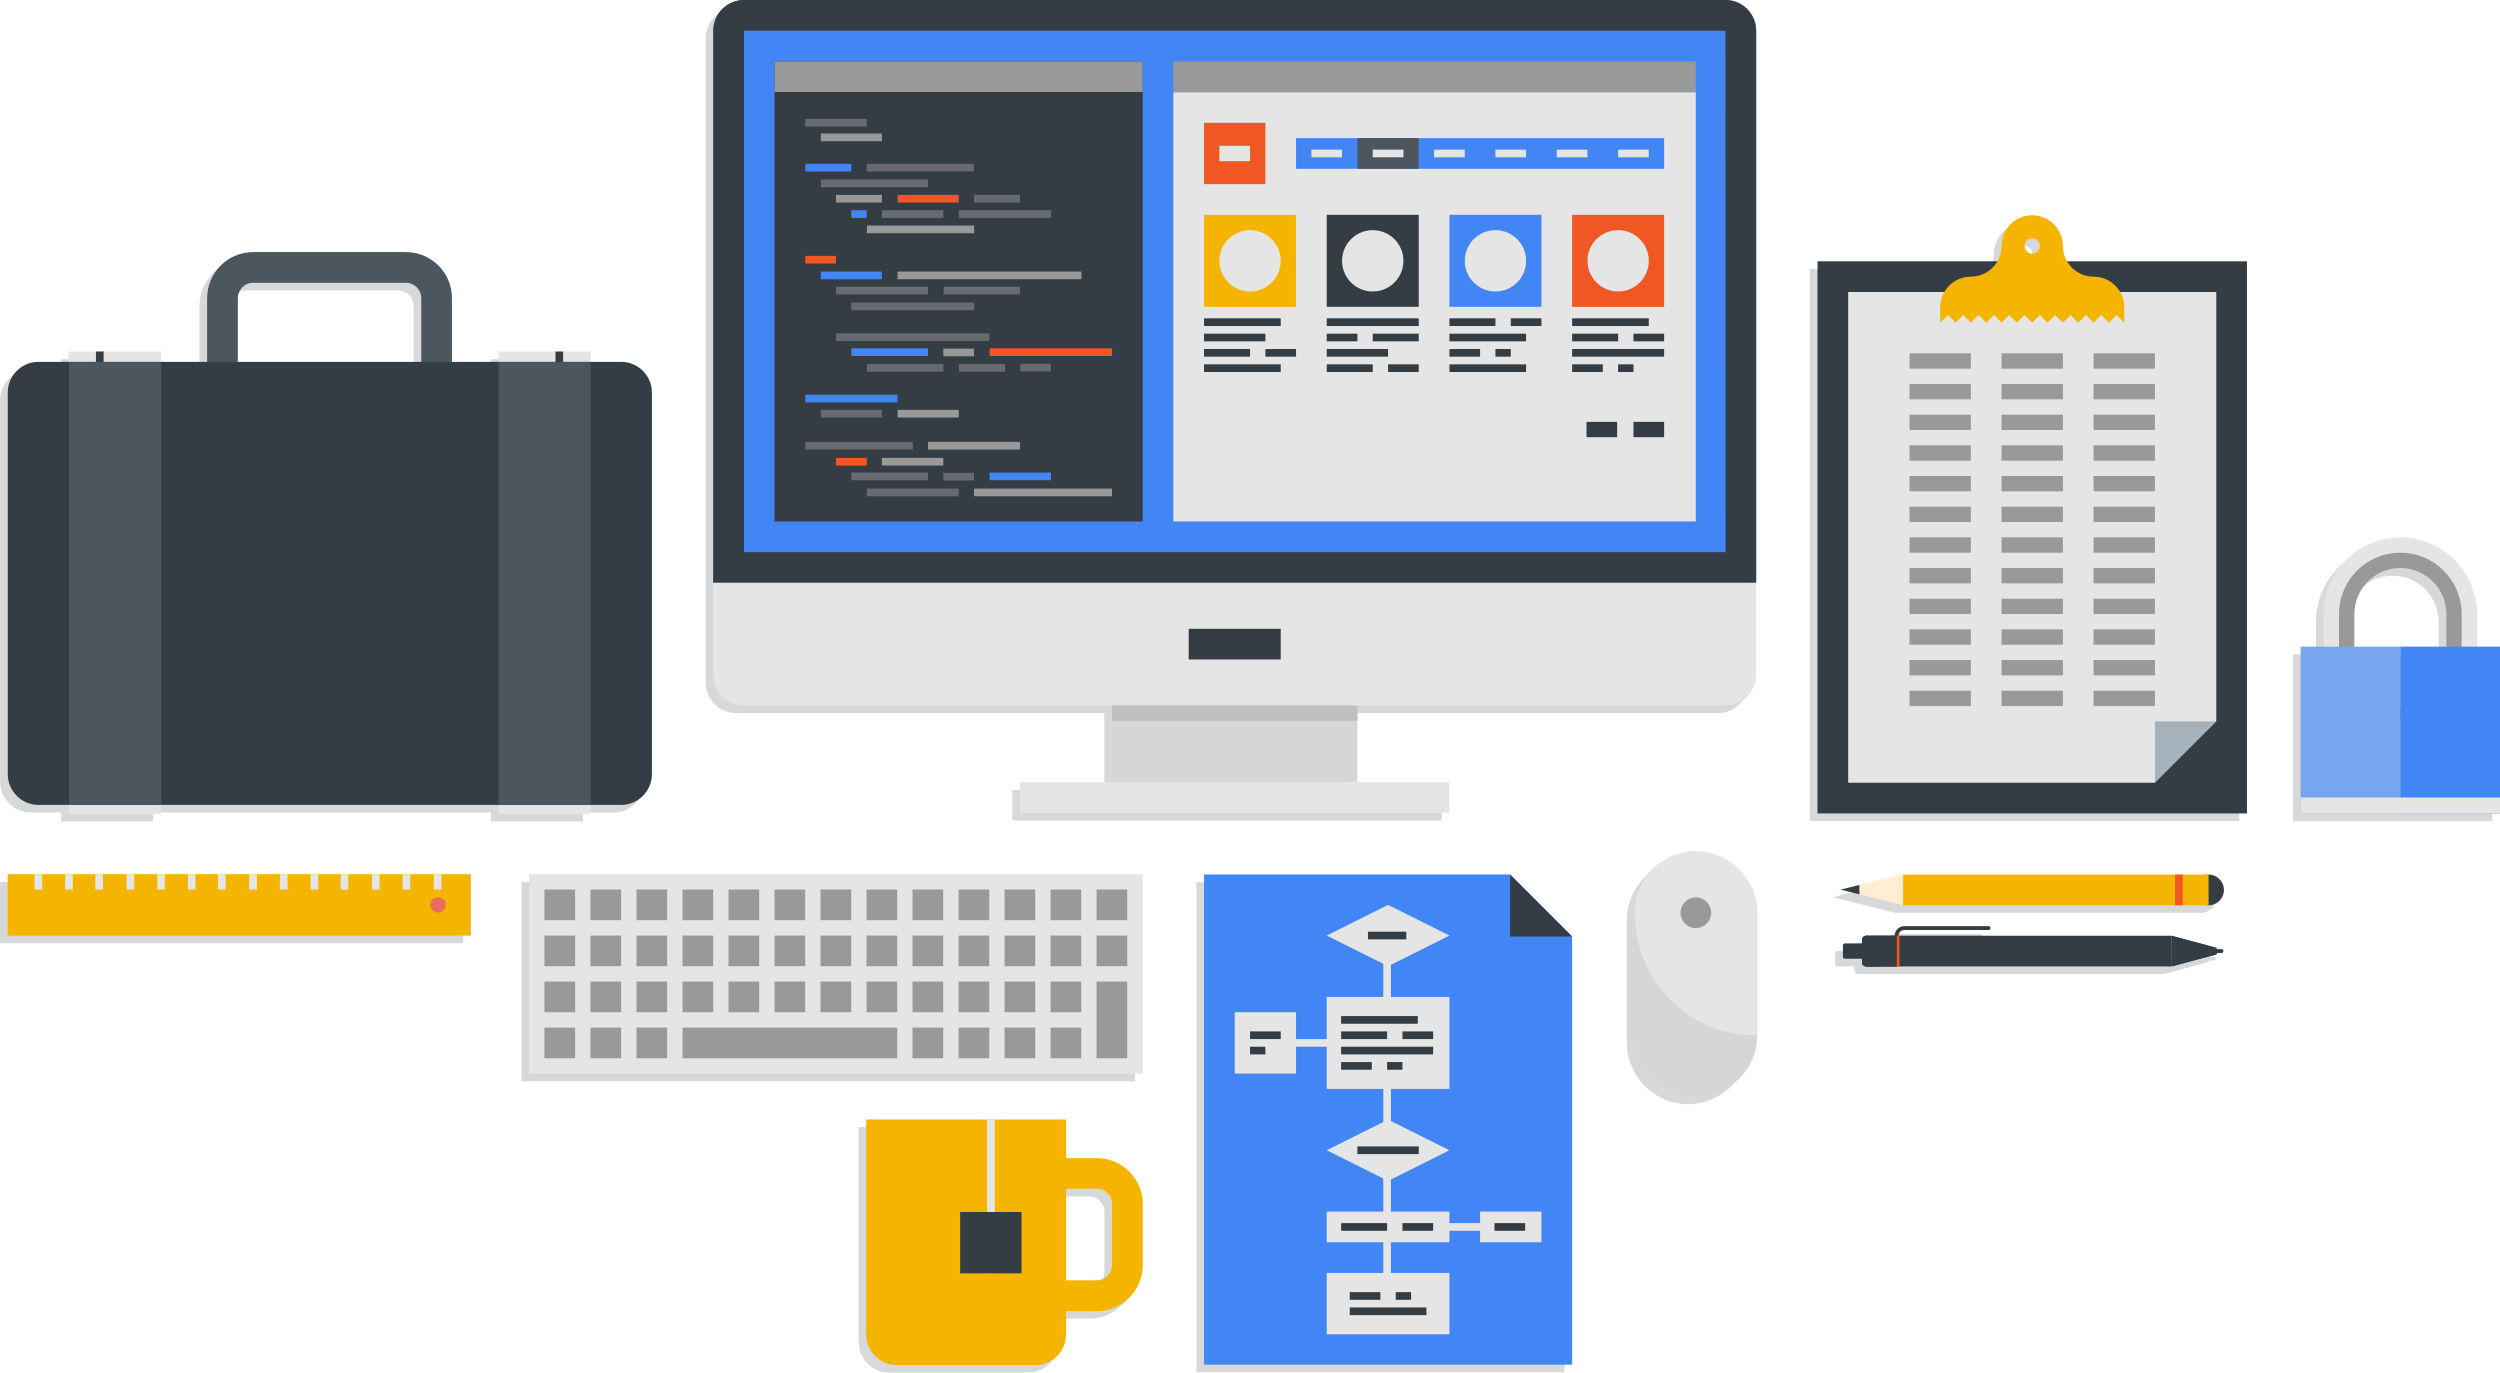 <svg xmlns="http://www.w3.org/2000/svg" xmlns:xlink="http://www.w3.org/1999/xlink" version="1.1" id="illustration" x="0" y="0" viewBox="0 0 2608.1 1432.1" enable-background="new 0 0 2608.1 1432.1" xml:space="preserve">
  <g display="none">
    <rect x="-151.9" y="-272.5" display="inline" fill="#70AFB5" width="2912" height="1950"/>
  </g>
  <g opacity="0.2">
    <path fill="#353D44" d="M2296.1 920.4h-27 -8 -283.8v-0.6l-45.6 11.4 -19.7 4.9 19.7 4.9 45.6 11.4h283.8 8 27c8.8 0 16-7.2 16-16C2312.1 927.6 2305 920.4 2296.1 920.4z"/>
    <path fill="#353D44" d="M2309.6 998.2h-5.2v-1.3l-47.1-12.7h-283.8 -1c0-3.3 2.7-6 6-6h88c1.1 0 2-0.9 2-2 0-1.1-0.9-2-2-2h-88c-5.5 0-10 4.5-10 10h-3 -27c-2.2 0-4 1.8-4 4v4h-18c-1.1 0-2 0.9-2 2v12c0 1.1 0.9 2 2 2h18v4c0 2.2 1.8 4 4 4h8 8 11 5 3 283.8l47.1-12.7v-1.3h5.2c1.1 0 2-0.9 2-2C2311.6 999.1 2310.7 998.2 2309.6 998.2z"/>
    <path fill="#353D44" d="M1761.2 896.2C1761.2 896.2 1761.2 896.2 1761.2 896.2 1761.2 896.2 1761.2 896.2 1761.2 896.2c-35.3 0-63.9 28.5-64.1 63.8 0 0.2 0 0.3 0 0.5v0.2 0.4 119.9c0 0.3 0 0.6 0 0.9v6.2h0c0.3 35.1 28.8 63.8 64 63.8 35.3 0 64-28.8 64-63.8v-0.1h0.1V960.2C1825.2 924.8 1796.6 896.2 1761.2 896.2z"/>
    <path fill="#353D44" d="M768.1 744h384v16 64h-96v32h448v-32h-96v-64 -16h384c17.6 0 32-14.4 32-32v-96V40c0-17.6-14.4-32-32-32h-1024c-17.6 0-32 14.4-32 32v576 96C736.1 729.6 750.5 744 768.1 744z"/>
    <polygon fill="#353D44" points="1567.4 920.3 1567.4 920.3 1567.4 920.3 1248.1 920.3 1248.1 1431.7 1632.1 1431.7 1632.1 985 1599.8 952.7 "/>
    <rect x="544" y="920" fill="#353D44" width="640" height="208"/>
    <path fill="#353D44" d="M1136.2 1216.1h-32v-40.2H895.8v224h0c0 0 0 0.1 0 0.1 0 17.7 14.3 32 32 32h144.5c17.7 0 32-14.3 32-32 0 0 0-0.1 0-0.1h0v-24.2h32c26.5 0 48-21.5 48-48v-63.6C1184.2 1237.7 1162.7 1216.1 1136.2 1216.1zM1152.2 1327.8c0 8.8-7.2 16-16 16h-32v-95.6h32c8.8 0 16 7.2 16 16V1327.8z"/>
    <path fill="#353D44" d="M608.1 857v-9.3h32c17.6 0 32-14.4 32-32V417.5c0-17.6-14.4-32-32-32h-32v-10.8h-28.6 -8 -59.4v10.8h-48.6V319c0-26.5-21.5-48-48-48H256.1c-26.5 0-48 21.5-48 48v66.5h-48v-10.8h-60 -8H63.5v10.8H32.1c-17.6 0-32 14.4-32 32v398.2c0 17.6 14.4 32 32 32h31.7v9.3h96v-9.3h352.3v9.3H608.1zM240.1 319c0-8.8 7.2-16 16-16h159.4c8.8 0 16 7.2 16 16v66.5H240.1V319z"/>
    <path fill="#353D44" d="M2144.1 264.6c0-17.7-14.3-32-32-32s-32 14.3-32 32c0 5.8-1.6 11.3-4.3 16h-187.7v576h448v-576h-187.7C2145.7 275.9 2144.1 270.5 2144.1 264.6zM2112.1 256.6c4.4 0 8 3.6 8 8 0 4.4-3.6 8-8 8s-8-3.6-8-8C2104.1 260.2 2107.7 256.6 2112.1 256.6z"/>
    <path fill="#353D44" d="M2576.1 682.6v-34c0-44.1-35.9-80-80-80 -44.1 0-80 35.9-80 80v34h-24V840v16.7h104 104V840 682.6H2576.1zM2449.1 639c4.5-21.9 23.9-38.3 47-38.3s42.5 16.5 47 38.3c0.6 3.1 1 6.4 1 9.7v34h-48 -48v-34C2448.1 645.3 2448.5 642.1 2449.1 639z"/>
    <rect x="0" y="920" fill="#353D44" width="483.2" height="64"/>
  </g>
  <circle fill="#353D44" cx="2304.1" cy="928.4" r="16"/>
  <rect x="1985.4" y="912.4" fill="#F4B400" width="318.7" height="32"/>
  <rect x="2269.1" y="912.4" fill="#F05722" width="8" height="32"/>
  <polygon fill="#FFEED2" points="1985.4 944.4 1985.4 911.8 1939.8 923.2 1939.8 933 "/>
  <polygon fill="#353D44" points="1939.8 933 1939.8 923.2 1920.1 928.1 "/>
  <rect x="1946.6" y="992.2" fill="#353D44" width="16" height="16"/>
  <rect x="1946.6" y="1000.2" fill="#353D44" width="8" height="8"/>
  <circle fill="#353D44" cx="1946.6" cy="1004.2" r="4"/>
  <circle fill="#353D44" cx="1946.6" cy="980.2" r="4"/>
  <rect x="1942.6" y="980.2" fill="#353D44" width="4" height="24"/>
  <path fill="#353D44" d="M1944.6 984.2c1.1 0 2 0.9 2 2v12c0 1.1-0.9 2-2 2h-20c-1.1 0-2-0.9-2-2v-12c0-1.1 0.9-2 2-2H1944.6z"/>
  <path fill="#353D44" d="M1978.6 978.2c-1.1 0-2-0.9-2-2 0-5.5 4.5-10 10-10h88c1.1 0 2 0.9 2 2 0 1.1-0.9 2-2 2h-88c-3.3 0-6 2.7-6 6C1980.6 977.3 1979.7 978.2 1978.6 978.2z"/>
  <rect x="1946.6" y="976.2" fill="#353D44" width="318.7" height="32"/>
  <rect x="1973.6" y="976.2" fill="#F05722" width="8" height="32"/>
  <rect x="1946.6" y="976.2" fill="#353D44" width="32" height="32"/>
  <path fill="#353D44" d="M2317.6 994.2h-30.8c-1.1 0-2-0.9-2-2 0-1.1 0.9-2 2-2h30.8c1.1 0 2 0.9 2 2C2319.6 993.3 2318.7 994.2 2317.6 994.2z"/>
  <polygon fill="#353D44" points="2265.4 976.2 2265.4 1008.2 2312.4 995.6 2312.4 988.9 "/>
  <path fill="#353D44" d="M1942.6 980.2v24c0 2.2 1.8 4 4 4h8 8 16v-32h-32C1944.4 976.2 1942.6 978 1942.6 980.2z"/>
  <polygon fill="#353D44" points="2265.4 976.2 2265.4 1008.2 2312.4 995.6 2312.4 988.9 "/>
  <path fill="#D6D6D6" d="M1705.1 953v119.9c0 0.3 0 0.6 0 0.9v6.2h0c0.3 35.1 28.8 63.8 64 63.8 35.3 0 64-28.8 64-63.8h-0.3c0 0 0 0 0 0h0.3V952.2c0-35.3-28.6-64-64-64 -35.3 0-63.9 28.5-64 63.8 0 0.2 0 0.3 0 0.5V953z"/>
  <path fill="#E5E5E5" d="M1832.8 1079.9h0.4V952.2c0-35.3-28.7-64-64-64 -35.3 0-63.9 28.5-64 63.8 0 0.2 0 0.3 0 0.5v0.2c0 70.5 57.1 127.7 127.6 127.9 0-0.1 0-0.2 0-0.3C1832.8 1080.1 1832.8 1080 1832.8 1079.9z"/>
  <circle fill="#999999" cx="1769.2" cy="952.2" r="16"/>
  <path fill="#999999" d="M1705.2 952.2v0.2c0-0.2 0-0.3 0-0.5C1705.2 952 1705.2 952.1 1705.2 952.2z"/>
  <path fill="#E5E5E5" d="M1705.2 952.5C1705.2 952.5 1705.2 952.5 1705.2 952.5L1705.2 952.5C1705.2 952.4 1705.2 952.5 1705.2 952.5z"/>
  <path fill="#D6D6D6" d="M1817.4 1080c-63.2-8-112.2-62.1-112.2-127.4v120.3c0 0.3 0 0.6 0 0.9v6.2h0c0.3 35.1 28.8 63.8 64 63.8 35.3 0 64-28.8 64-63.8H1817.4z"/>
  <rect x="1160.1" y="736" fill="#D6D6D6" width="256" height="80"/>
  <rect x="1064.1" y="816" fill="#E5E5E5" width="448" height="32"/>
  <path fill="#4285F4" d="M1832.1 32c0-17.6-14.4-32-32-32h-1024c-17.6 0-32 14.4-32 32v576h1088V32z"/>
  <path fill="#353D44" d="M1800.1 32C1800.1 32 1800.1 32 1800.1 32l0.1 544h-1024V32.1c0 0 0 0 0.1-0.1H1800.1L1800.1 32zM1800.1 0h-1024c-17.6 0-32 14.4-32 32v576h1088V32C1832.1 14.4 1817.7 0 1800.1 0L1800.1 0z"/>
  <path fill="#E5E5E5" d="M744.1 608v96c0 17.6 14.4 32 32 32h1024c17.6 0 32-14.4 32-32v-96H744.1z"/>
  <rect x="1240.1" y="656" fill="#353D44" width="96" height="32"/>
  <rect x="1160.1" y="736" fill="#BFBFBF" width="256" height="16"/>
  <rect x="1224.1" y="96.2" fill="#E5E5E5" width="545" height="447.8"/>
  <rect x="1224.1" y="64.2" fill="#999999" width="545" height="32"/>
  <rect x="1256.1" y="128.1" fill="#F05722" width="64" height="64"/>
  <rect x="1352.1" y="144.1" fill="#4285F4" width="384" height="32"/>
  <rect x="1272.1" y="152.1" fill="#E5E5E5" width="32" height="16"/>
  <rect x="1704.1" y="440.1" fill="#353D44" width="32" height="16"/>
  <rect x="1655.1" y="440.1" fill="#353D44" width="32" height="16"/>
  <rect x="1416.1" y="144.1" fill="#4B565E" width="64" height="32"/>
  <rect x="1256.1" y="224.1" fill="#F4B400" width="96" height="96"/>
  <rect x="1384.1" y="224.1" fill="#353D44" width="96" height="96"/>
  <rect x="1512.1" y="224.1" fill="#4285F4" width="96" height="96"/>
  <rect x="1640.1" y="224.1" fill="#F05722" width="96" height="96"/>
  <rect x="1256.1" y="332.1" fill="#353D44" width="80" height="8"/>
  <rect x="1384.1" y="332.1" fill="#353D44" width="96" height="8"/>
  <rect x="1640.1" y="364.1" fill="#353D44" width="96" height="8"/>
  <rect x="1384.1" y="364.1" fill="#353D44" width="64" height="8"/>
  <rect x="1256.1" y="364.1" fill="#353D44" width="48" height="8"/>
  <rect x="1320.1" y="364.1" fill="#353D44" width="32" height="8"/>
  <rect x="1512.1" y="364.1" fill="#353D44" width="32" height="8"/>
  <rect x="1560.1" y="364.1" fill="#353D44" width="16" height="8"/>
  <rect x="1512.1" y="332.1" fill="#353D44" width="48" height="8"/>
  <rect x="1576.1" y="332.1" fill="#353D44" width="32" height="8"/>
  <rect x="1512.1" y="348.1" fill="#353D44" width="80" height="8"/>
  <rect x="1384.1" y="348.1" fill="#353D44" width="32" height="8"/>
  <rect x="1256.1" y="348.1" fill="#353D44" width="64" height="8"/>
  <rect x="1384.1" y="380.1" fill="#353D44" width="48" height="8"/>
  <rect x="1448.1" y="380.1" fill="#353D44" width="32" height="8"/>
  <rect x="1640.1" y="380.1" fill="#353D44" width="32" height="8"/>
  <rect x="1432.1" y="156.1" fill="#E5E5E5" width="32" height="8"/>
  <rect x="1368.1" y="156.1" fill="#E5E5E5" width="32" height="8"/>
  <rect x="1496.1" y="156.1" fill="#E5E5E5" width="32" height="8"/>
  <rect x="1560.1" y="156.1" fill="#E5E5E5" width="32" height="8"/>
  <rect x="1624.1" y="156.1" fill="#E5E5E5" width="32" height="8"/>
  <rect x="1688.1" y="156.1" fill="#E5E5E5" width="32" height="8"/>
  <rect x="1688.1" y="380.1" fill="#353D44" width="16" height="8"/>
  <rect x="1512.1" y="380.1" fill="#353D44" width="80" height="8"/>
  <rect x="1256.1" y="380.1" fill="#353D44" width="80" height="8"/>
  <rect x="1640.1" y="348.1" fill="#353D44" width="48" height="8"/>
  <rect x="1432.1" y="348.1" fill="#353D44" width="48" height="8"/>
  <rect x="1704.1" y="348.1" fill="#353D44" width="32" height="8"/>
  <circle fill="#E5E5E5" cx="1304.1" cy="272.1" r="32"/>
  <circle fill="#E5E5E5" cx="1432.1" cy="272.1" r="32"/>
  <circle fill="#E5E5E5" cx="1560.1" cy="272.1" r="32"/>
  <circle fill="#E5E5E5" cx="1688.1" cy="272.1" r="32"/>
  <rect x="1640.1" y="332.1" fill="#353D44" width="80" height="8"/>
  <rect x="808.1" y="64.2" fill="#353D44" width="384" height="479.8"/>
  <rect x="808.1" y="64.2" fill="#999999" width="384" height="31.8"/>
  <g opacity="0.5">
    <rect x="840.1" y="461" fill="#999999" width="112.2" height="8"/>
  </g>
  <rect x="968.1" y="461" fill="#999999" width="96" height="8"/>
  <g opacity="0.5">
    <rect x="888.2" y="493" fill="#999999" width="79.9" height="8"/>
  </g>
  <rect x="872.1" y="477.7" fill="#F05722" width="32.2" height="8"/>
  <rect x="920" y="477.7" fill="#999999" width="64.1" height="8"/>
  <g opacity="0.5">
    <rect x="904.4" y="509.7" fill="#999999" width="95.8" height="8"/>
  </g>
  <rect x="1016.1" y="509.7" fill="#999999" width="144" height="8"/>
  <g opacity="0.5">
    <rect x="984.1" y="493.3" fill="#999999" width="32" height="8"/>
  </g>
  <rect x="1032.4" y="493" fill="#4285F4" width="64" height="8"/>
  <g opacity="0.5">
    <rect x="856.4" y="187.3" fill="#999999" width="111.8" height="8"/>
  </g>
  <g opacity="0.5">
    <rect x="984.4" y="299.1" fill="#999999" width="79.8" height="8"/>
  </g>
  <g opacity="0.5">
    <rect x="920" y="219.3" fill="#999999" width="64.1" height="8"/>
  </g>
  <g opacity="0.5">
    <rect x="1000.3" y="219.3" fill="#999999" width="96.1" height="8"/>
  </g>
  <g opacity="0.5">
    <rect x="872.1" y="299.1" fill="#999999" width="96.1" height="8"/>
  </g>
  <rect x="840.1" y="170.9" fill="#4285F4" width="48" height="8"/>
  <g opacity="0.5">
    <rect x="904.2" y="170.9" fill="#999999" width="111.9" height="8"/>
  </g>
  <rect x="872.1" y="203.3" fill="#999999" width="47.9" height="8"/>
  <rect x="888.1" y="219.3" fill="#4285F4" width="16.2" height="8"/>
  <rect x="936.4" y="203.3" fill="#F05722" width="63.8" height="8"/>
  <rect x="936.4" y="427.6" fill="#999999" width="63.8" height="8"/>
  <rect x="936.4" y="283.3" fill="#999999" width="191.8" height="8"/>
  <g opacity="0.5">
    <rect x="1016.2" y="203.3" fill="#999999" width="47.9" height="8"/>
  </g>
  <rect x="904.4" y="235.3" fill="#999999" width="111.9" height="8"/>
  <g opacity="0.5">
    <rect x="872.1" y="347.8" fill="#999999" width="160" height="8"/>
  </g>
  <g opacity="0.5">
    <rect x="904.4" y="379.8" fill="#999999" width="79.8" height="8"/>
  </g>
  <g opacity="0.5">
    <rect x="1000.4" y="379.8" fill="#999999" width="48.1" height="8"/>
  </g>
  <g opacity="0.5">
    <rect x="1064.4" y="379.5" fill="#999999" width="31.8" height="8"/>
  </g>
  <g opacity="0.5">
    <rect x="840.1" y="124" fill="#999999" width="64" height="8"/>
  </g>
  <rect x="856.4" y="139.3" fill="#999999" width="63.6" height="8"/>
  <g opacity="0.5">
    <rect x="856.4" y="427.6" fill="#999999" width="63.6" height="8"/>
  </g>
  <rect x="856.4" y="283.3" fill="#4285F4" width="63.6" height="8"/>
  <rect x="888.2" y="363.4" fill="#4285F4" width="79.9" height="8"/>
  <rect x="984.1" y="363.7" fill="#999999" width="32" height="8"/>
  <rect x="1032.4" y="363.4" fill="#F05722" width="127.8" height="8"/>
  <rect x="840.1" y="266.9" fill="#F05722" width="32" height="8"/>
  <rect x="840.1" y="411.8" fill="#4285F4" width="96.2" height="8"/>
  <g opacity="0.5">
    <rect x="888.1" y="315.6" fill="#999999" width="128.1" height="8"/>
  </g>
  <polygon fill="#4285F4" points="1575.4 912.3 1256.1 912.3 1256.1 1423.7 1640.1 1423.7 1640.1 977 "/>
  <polygon fill="#353D44" points="1575.4 977 1640.1 977 1575.4 912.3 "/>
  <rect x="1491.1" y="1276" fill="#E5E5E5" width="69" height="8"/>
  <rect x="1320.1" y="1084" fill="#E5E5E5" width="127" height="8"/>
  <path fill="none" stroke="#E5E5E5" stroke-width="8" stroke-miterlimit="10" d="M1447.1 1280"/>
  <rect x="1384.1" y="1040" fill="#E5E5E5" width="128" height="96"/>
  <rect x="1384.1" y="1328" fill="#E5E5E5" width="128" height="64"/>
  <rect x="1384.1" y="1264" fill="#E5E5E5" width="128" height="32"/>
  <polygon fill="#E5E5E5" points="1384.1 976 1448.1 944 1512.1 976 1448.1 1008 "/>
  <polygon fill="#E5E5E5" points="1384.1 1200 1448.1 1168 1512.1 1200 1448.1 1232 "/>
  <rect x="1443.1" y="977" fill="#E5E5E5" width="8" height="383"/>
  <rect x="1427.1" y="972" fill="#353D44" width="40" height="8"/>
  <rect x="1416.1" y="1196" fill="#353D44" width="64" height="8"/>
  <rect x="1408.1" y="1348" fill="#353D44" width="32" height="8"/>
  <rect x="1456.1" y="1348" fill="#353D44" width="16" height="8"/>
  <rect x="1408.1" y="1364" fill="#353D44" width="80" height="8"/>
  <rect x="1399.1" y="1092" fill="#353D44" width="96" height="8"/>
  <rect x="1399.1" y="1108" fill="#353D44" width="32" height="8"/>
  <rect x="1447.1" y="1108" fill="#353D44" width="16" height="8"/>
  <rect x="1399.1" y="1076" fill="#353D44" width="48" height="8"/>
  <rect x="1463.1" y="1076" fill="#353D44" width="32" height="8"/>
  <rect x="1399.1" y="1060" fill="#353D44" width="80" height="8"/>
  <rect x="1399.1" y="1276" fill="#353D44" width="48" height="8"/>
  <rect x="1463.1" y="1276" fill="#353D44" width="32" height="8"/>
  <rect x="1544.1" y="1264" fill="#E5E5E5" width="64" height="32"/>
  <rect x="1288.1" y="1056" fill="#E5E5E5" width="64" height="64"/>
  <rect x="1304.1" y="1076" fill="#353D44" width="32" height="8"/>
  <rect x="1304.1" y="1092" fill="#353D44" width="16" height="8"/>
  <rect x="1559.1" y="1276" fill="#353D44" width="32" height="8"/>
  <rect x="552" y="912" fill="#E5E5E5" width="640" height="208"/>
  <rect x="568" y="1072" fill="#999999" width="32" height="32"/>
  <rect x="568" y="1024" fill="#999999" width="32" height="32"/>
  <rect x="568" y="976" fill="#999999" width="32" height="32"/>
  <rect x="568" y="928" fill="#999999" width="32" height="32"/>
  <rect x="616" y="1072" fill="#999999" width="32" height="32"/>
  <rect x="616" y="1024" fill="#999999" width="32" height="32"/>
  <rect x="616" y="976" fill="#999999" width="32" height="32"/>
  <rect x="616" y="928" fill="#999999" width="32" height="32"/>
  <rect x="664" y="1072" fill="#999999" width="32" height="32"/>
  <rect x="664" y="1024" fill="#999999" width="32" height="32"/>
  <rect x="664" y="976" fill="#999999" width="32" height="32"/>
  <rect x="664" y="928" fill="#999999" width="32" height="32"/>
  <rect x="712" y="1072" fill="#999999" width="224" height="32"/>
  <rect x="712" y="1024" fill="#999999" width="32" height="32"/>
  <rect x="712" y="976" fill="#999999" width="32" height="32"/>
  <rect x="712" y="928" fill="#999999" width="32" height="32"/>
  <rect x="760" y="1024" fill="#999999" width="32" height="32"/>
  <rect x="760" y="976" fill="#999999" width="32" height="32"/>
  <rect x="760" y="928" fill="#999999" width="32" height="32"/>
  <rect x="808" y="1024" fill="#999999" width="32" height="32"/>
  <rect x="808" y="976" fill="#999999" width="32" height="32"/>
  <rect x="808" y="928" fill="#999999" width="32" height="32"/>
  <rect x="856" y="1024" fill="#999999" width="32" height="32"/>
  <rect x="856" y="976" fill="#999999" width="32" height="32"/>
  <rect x="856" y="928" fill="#999999" width="32" height="32"/>
  <rect x="904" y="1024" fill="#999999" width="32" height="32"/>
  <rect x="904" y="976" fill="#999999" width="32" height="32"/>
  <rect x="904" y="928" fill="#999999" width="32" height="32"/>
  <rect x="952" y="1072" fill="#999999" width="32" height="32"/>
  <rect x="952" y="1024" fill="#999999" width="32" height="32"/>
  <rect x="952" y="976" fill="#999999" width="32" height="32"/>
  <rect x="952" y="928" fill="#999999" width="32" height="32"/>
  <rect x="1000" y="1072" fill="#999999" width="32" height="32"/>
  <rect x="1000" y="1024" fill="#999999" width="32" height="32"/>
  <rect x="1000" y="976" fill="#999999" width="32" height="32"/>
  <rect x="1000" y="928" fill="#999999" width="32" height="32"/>
  <rect x="1048" y="1072" fill="#999999" width="32" height="32"/>
  <rect x="1048" y="1024" fill="#999999" width="32" height="32"/>
  <rect x="1048" y="976" fill="#999999" width="32" height="32"/>
  <rect x="1048" y="928" fill="#999999" width="32" height="32"/>
  <rect x="1096" y="1072" fill="#999999" width="32" height="32"/>
  <rect x="1096" y="1024" fill="#999999" width="32" height="32"/>
  <rect x="1096" y="976" fill="#999999" width="32" height="32"/>
  <rect x="1096" y="928" fill="#999999" width="32" height="32"/>
  <rect x="1144" y="1024" fill="#999999" width="32" height="80"/>
  <rect x="1144" y="976" fill="#999999" width="32" height="32"/>
  <rect x="1144" y="928" fill="#999999" width="32" height="32"/>
  <rect x="903.7" y="1167.9" fill="#F4B400" width="208.5" height="224"/>
  <path fill="#F4B400" d="M1144.2 1367.8h-32c-26.5 0-48-21.5-48-48v-63.6c0-26.5 21.5-48 48-48h32c26.5 0 48 21.5 48 48v63.6C1192.2 1346.2 1170.7 1367.8 1144.2 1367.8zM1112.2 1240.1c-8.8 0-16 7.2-16 16v63.6c0 8.8 7.2 16 16 16h32c8.8 0 16-7.2 16-16v-63.6c0-8.8-7.2-16-16-16H1112.2z"/>
  <circle fill="#F4B400" cx="935.7" cy="1392.1" r="32"/>
  <circle fill="#F4B400" cx="1080.2" cy="1392.1" r="32"/>
  <rect x="935.7" y="1328.2" fill="#F4B400" width="144.5" height="95.9"/>
  <rect x="1029.7" y="1168.1" fill="#E5E5E5" width="8" height="160.1"/>
  <rect x="1001.7" y="1264.4" fill="#353D44" width="64" height="64"/>
  <rect x="71.5" y="366.7" fill="#E5E5E5" width="96.6" height="18.9"/>
  <rect x="520.1" y="366.7" fill="#E5E5E5" width="96" height="18.9"/>
  <rect x="520.1" y="830.1" fill="#E5E5E5" width="96" height="18.9"/>
  <rect x="71.8" y="830.1" fill="#E5E5E5" width="96" height="18.9"/>
  <rect x="100.1" y="366.7" fill="#353D44" width="8" height="18.9"/>
  <rect x="579.5" y="366.7" fill="#353D44" width="8" height="18.9"/>
  <path fill="#4B565E" d="M423.5 491.9H264.1c-26.5 0-48-21.5-48-48V311c0-26.5 21.5-48 48-48h159.4c26.5 0 48 21.5 48 48v132.9C471.5 470.4 450 491.9 423.5 491.9zM264.1 295c-8.8 0-16 7.2-16 16v132.9c0 8.8 7.2 16 16 16h159.4c8.8 0 16-7.2 16-16V311c0-8.8-7.2-16-16-16H264.1z"/>
  <path fill="#353D44" d="M680.1 807.7c0 17.6-14.4 32-32 32h-608c-17.6 0-32-14.4-32-32V409.5c0-17.6 14.4-32 32-32h608c17.6 0 32 14.4 32 32V807.7z"/>
  <rect x="72.1" y="377.6" fill="#4B565E" width="96" height="462"/>
  <rect x="520.1" y="377.6" fill="#4B565E" width="96" height="462"/>
  <rect x="1896.1" y="272.6" fill="#353D44" width="448" height="576"/>
  <polygon fill="#E5E5E5" points="2312.1 304.6 1928.1 304.6 1928.1 816.6 2248.1 816.6 2312.1 752.6 "/>
  <g opacity="0.3">
    <polygon fill="#0E3656" points="2248.1 816.6 2312.1 752.6 2248.1 752.6 "/>
  </g>
  <rect x="1992.1" y="368.6" fill="#999999" width="64" height="16"/>
  <rect x="2088.1" y="368.6" fill="#999999" width="64" height="16"/>
  <rect x="2184.1" y="368.6" fill="#999999" width="64" height="16"/>
  <rect x="1992.1" y="400.6" fill="#999999" width="64" height="16"/>
  <rect x="2088.1" y="400.6" fill="#999999" width="64" height="16"/>
  <rect x="2184.1" y="400.6" fill="#999999" width="64" height="16"/>
  <rect x="1992.1" y="432.6" fill="#999999" width="64" height="16"/>
  <rect x="2088.1" y="432.6" fill="#999999" width="64" height="16"/>
  <rect x="2184.1" y="432.6" fill="#999999" width="64" height="16"/>
  <rect x="1992.1" y="464.6" fill="#999999" width="64" height="16"/>
  <rect x="2088.1" y="464.6" fill="#999999" width="64" height="16"/>
  <rect x="2184.1" y="464.6" fill="#999999" width="64" height="16"/>
  <rect x="1992.1" y="496.6" fill="#999999" width="64" height="16"/>
  <rect x="2088.1" y="496.6" fill="#999999" width="64" height="16"/>
  <rect x="2184.1" y="496.6" fill="#999999" width="64" height="16"/>
  <rect x="1992.1" y="528.6" fill="#999999" width="64" height="16"/>
  <rect x="2088.1" y="528.6" fill="#999999" width="64" height="16"/>
  <rect x="2184.1" y="528.6" fill="#999999" width="64" height="16"/>
  <rect x="1992.1" y="560.6" fill="#999999" width="64" height="16"/>
  <rect x="2088.1" y="560.6" fill="#999999" width="64" height="16"/>
  <rect x="2184.1" y="560.6" fill="#999999" width="64" height="16"/>
  <rect x="1992.1" y="592.6" fill="#999999" width="64" height="16"/>
  <rect x="2088.1" y="592.6" fill="#999999" width="64" height="16"/>
  <rect x="2184.1" y="592.6" fill="#999999" width="64" height="16"/>
  <rect x="1992.1" y="624.6" fill="#999999" width="64" height="16"/>
  <rect x="2088.1" y="624.6" fill="#999999" width="64" height="16"/>
  <rect x="2184.1" y="624.6" fill="#999999" width="64" height="16"/>
  <rect x="1992.1" y="656.6" fill="#999999" width="64" height="16"/>
  <rect x="2088.1" y="656.6" fill="#999999" width="64" height="16"/>
  <rect x="2184.1" y="656.6" fill="#999999" width="64" height="16"/>
  <rect x="1992.1" y="688.6" fill="#999999" width="64" height="16"/>
  <rect x="2088.1" y="688.6" fill="#999999" width="64" height="16"/>
  <rect x="2184.1" y="688.6" fill="#999999" width="64" height="16"/>
  <rect x="1992.1" y="720.6" fill="#999999" width="64" height="16"/>
  <rect x="2088.1" y="720.6" fill="#999999" width="64" height="16"/>
  <rect x="2184.1" y="720.6" fill="#999999" width="64" height="16"/>
  <path fill="#F4B400" d="M2184.1 288.6c-17.7 0-32-14.3-32-32 0-17.7-14.3-32-32-32s-32 14.3-32 32c0 17.7-14.3 32-32 32s-32 14.3-32 32v8 8l8-8 8 8 8-8 8 8 8-8 8 8 8-8 8 8 8-8 8 8 8-8 8 8 8-8 8 8 8-8 8 8 8-8 8 8 8-8 8 8 8-8 8 8 8-8 8 8v-8 -8C2216.1 302.9 2201.8 288.6 2184.1 288.6zM2120.1 264.6c-4.4 0-8-3.6-8-8 0-4.4 3.6-8 8-8s8 3.6 8 8C2128.1 261 2124.5 264.6 2120.1 264.6z"/>
  <path fill="#E5E5E5" d="M2424.1 690.6h32v-50c0-26.5 21.5-48 48-48s48 21.5 48 48v50h32v-50c0-44.1-35.9-80-80-80s-80 35.9-80 80V690.6z"/>
  <path fill="#999999" d="M2504.1 592.6c26.5 0 48 21.5 48 48V738h-96v-97.3C2456.1 614.2 2477.7 592.6 2504.1 592.6L2504.1 592.6zM2504.1 576.6c-35.3 0-64 28.7-64 64V754h128V640.6C2568.1 605.3 2539.5 576.6 2504.1 576.6L2504.1 576.6z"/>
  <rect x="2400.1" y="674.6" fill="#78A5EF" width="104" height="174"/>
  <rect x="2504.1" y="674.6" fill="#4285F4" width="104" height="174"/>
  <rect x="2400.1" y="832" fill="#E5E5E5" width="208" height="16.7"/>
  <rect x="8" y="912" fill="#F4B400" width="483.2" height="64"/>
  <circle fill="#EA6C5C" cx="457" cy="944" r="8"/>
  <rect x="36" y="912" fill="#E5E5E5" width="8" height="16"/>
  <rect x="68" y="912" fill="#E5E5E5" width="8" height="16"/>
  <rect x="99.4" y="912" fill="#E5E5E5" width="8" height="16"/>
  <rect x="132" y="912" fill="#E5E5E5" width="8" height="16"/>
  <rect x="164" y="912" fill="#E5E5E5" width="8" height="16"/>
  <rect x="196" y="912" fill="#E5E5E5" width="8" height="16"/>
  <rect x="227.4" y="912" fill="#E5E5E5" width="8" height="16"/>
  <rect x="260" y="912" fill="#E5E5E5" width="8" height="16"/>
  <rect x="292" y="912" fill="#E5E5E5" width="8" height="16"/>
  <rect x="324" y="912" fill="#E5E5E5" width="8" height="16"/>
  <rect x="355.4" y="912" fill="#E5E5E5" width="8" height="16"/>
  <rect x="388" y="912" fill="#E5E5E5" width="8" height="16"/>
  <rect x="420" y="912" fill="#E5E5E5" width="8" height="16"/>
  <rect x="452.6" y="912" fill="#E5E5E5" width="8" height="16"/>
</svg>
